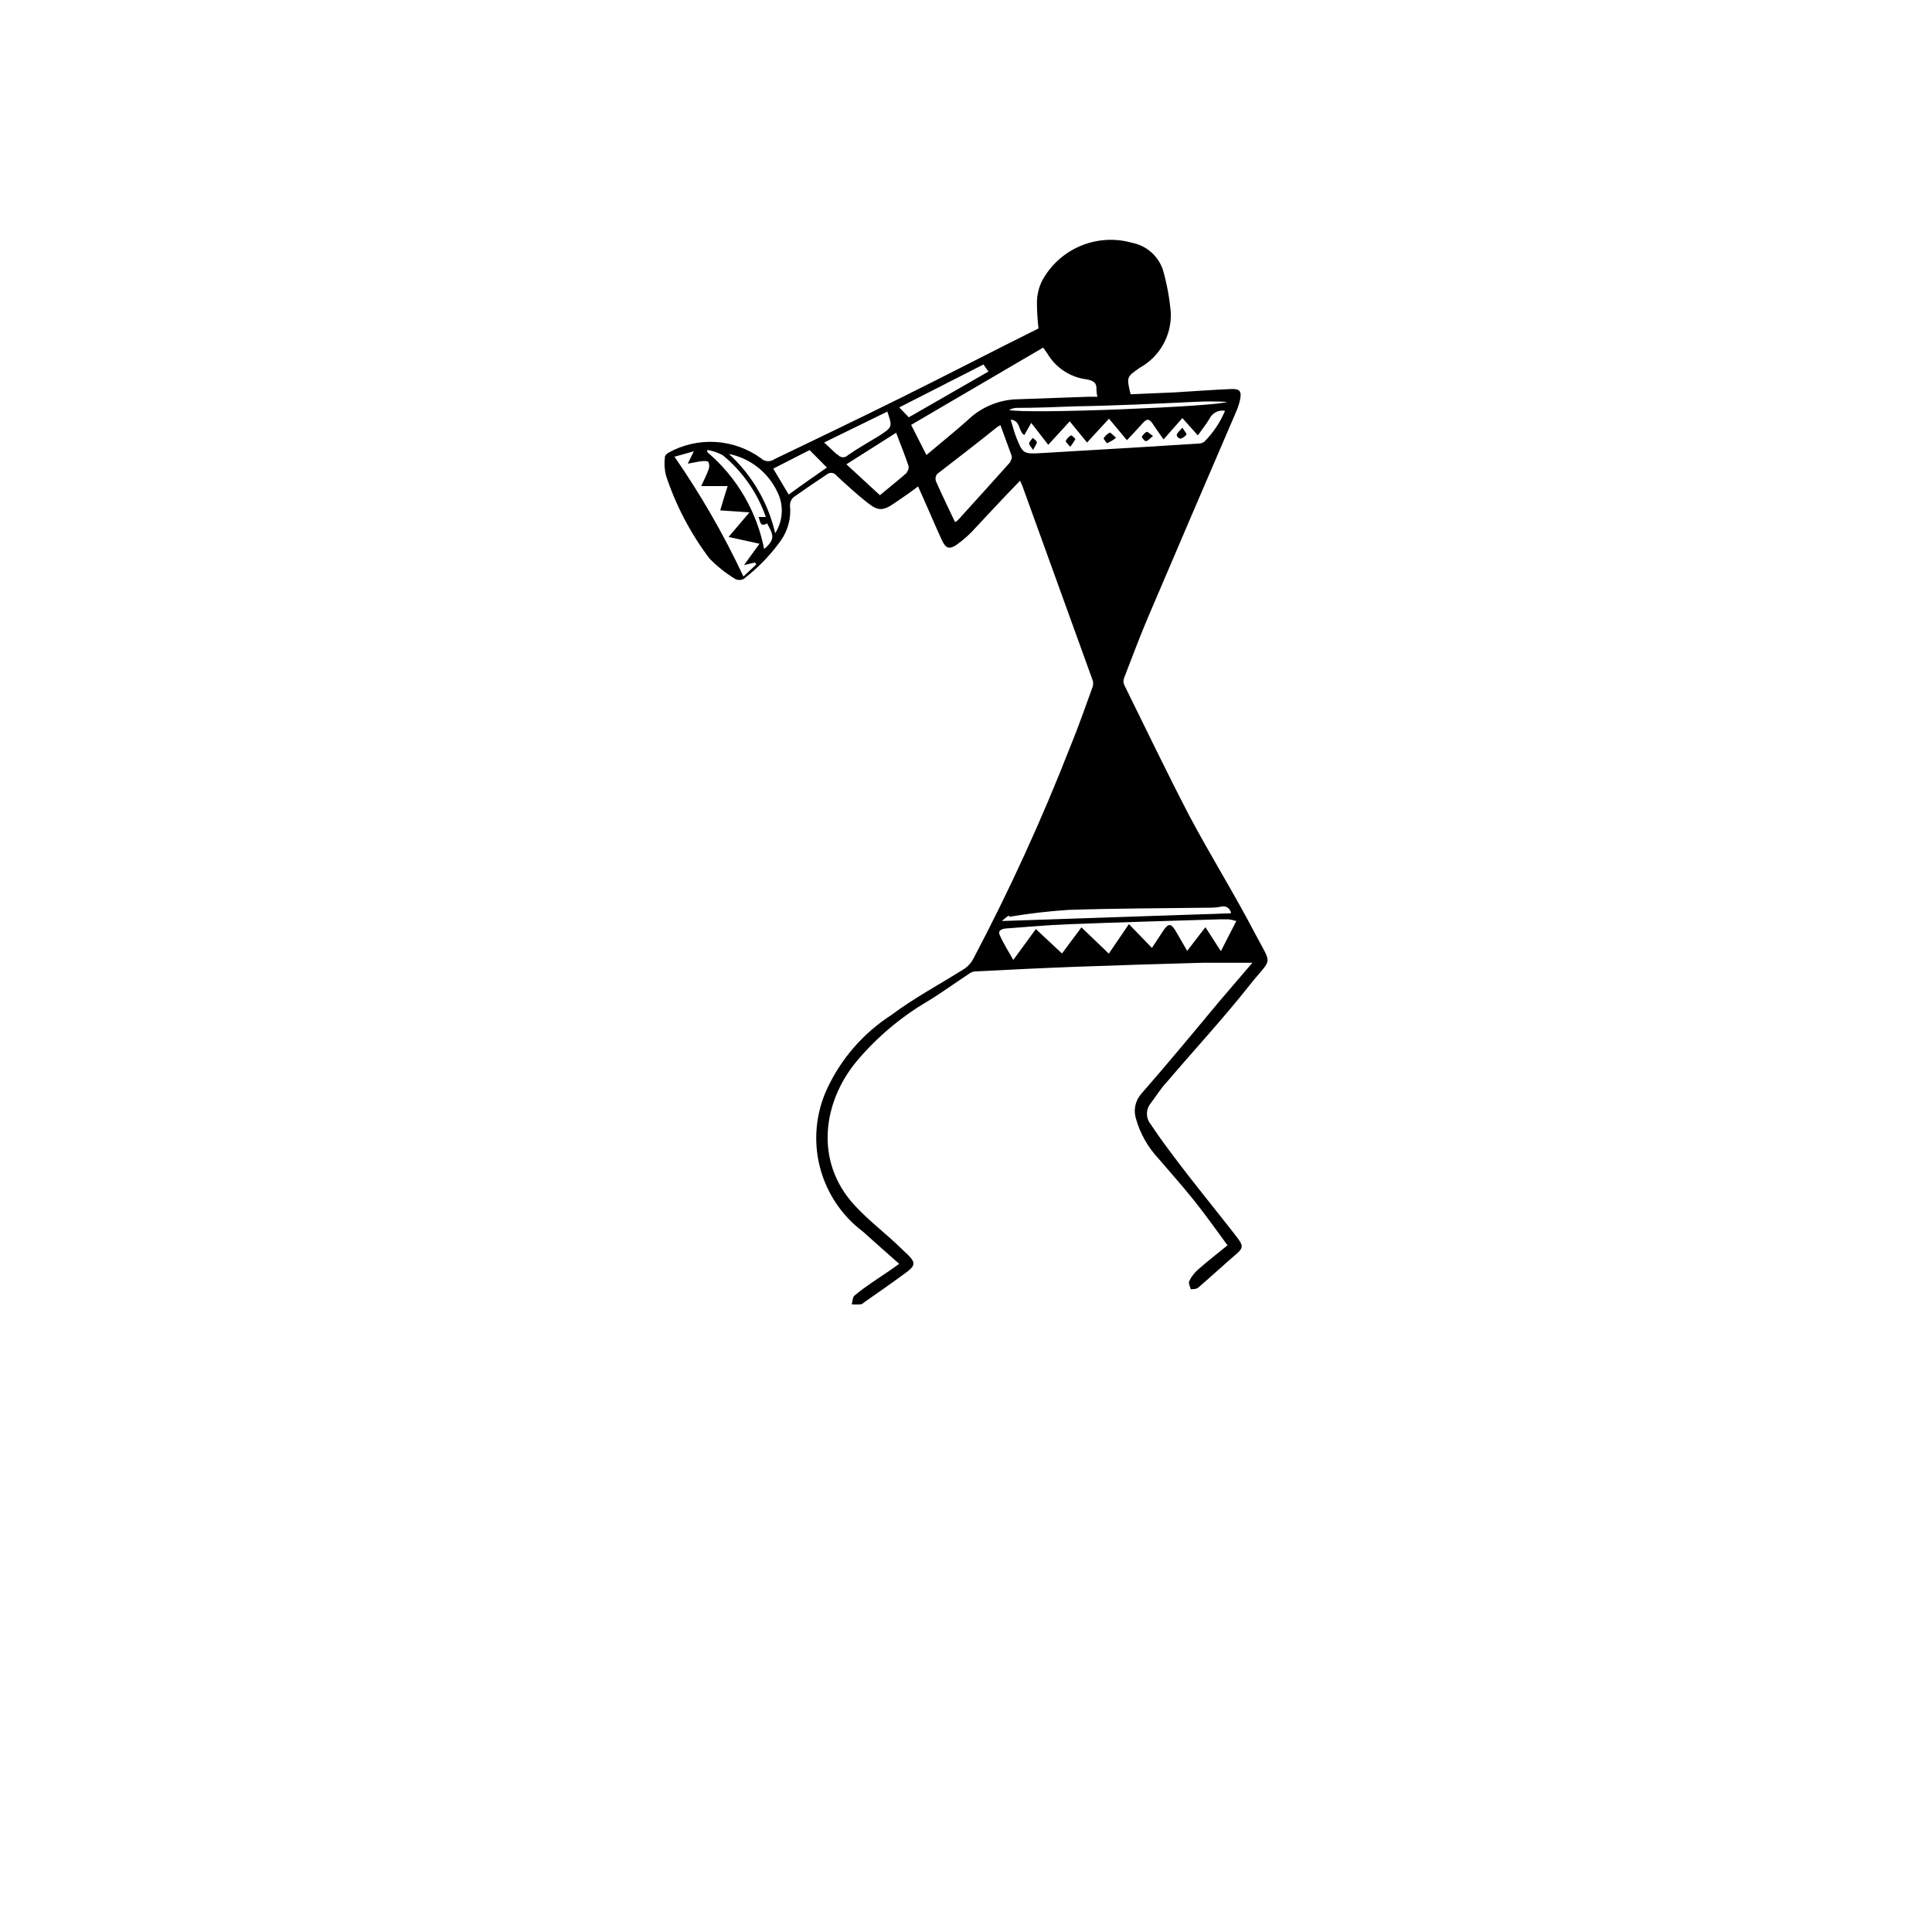 <?xml version="1.0" encoding="UTF-8"?>
<svg width="700pt" height="700pt" class="wsvg" version="1.1" viewBox="0 0 700 700" xmlns="http://www.w3.org/2000/svg" xmlns:xlink="http://www.w3.org/1999/xlink">
 
 <g>
  <path d="m422.8 392c9.969-11.703 20.441-23.016 29.961-35.055 8.289-10.473 8.344-6.551 1.848-18.93-7.449-14.281-16.016-28-23.574-42.223-8.234-15.793-15.906-31.863-23.746-47.715-0.309-0.789-0.309-1.668 0-2.461 2.91-7.449 5.602-14.84 8.848-22.398 10.492-24.602 21.02-49.168 31.586-73.695l-0.004-0.004c0.684-1.492 1.207-3.047 1.57-4.648 0.617-3.023 0-4.031-3.137-3.922-6.945 0.281-13.887 0.84-20.777 1.23l-15.734 0.672c-1.566-6.441-1.398-6.273 3.359-9.633v0.004c3.539-1.961 6.461-4.871 8.441-8.402 1.977-3.531 2.934-7.543 2.758-11.59-0.449-5.172-1.387-10.289-2.801-15.285-0.801-2.512-2.266-4.766-4.234-6.516-1.973-1.754-4.375-2.945-6.965-3.453-6.215-1.773-12.855-1.359-18.805 1.168-5.949 2.523-10.855 7.016-13.898 12.719-1.098 2.297-1.711 4.793-1.793 7.336-0.008 3.277 0.18 6.547 0.562 9.801-16.801 8.344-33.039 16.801-49.559 24.977-15.344 7.617-30.801 15.008-46.145 22.398h-0.004c-1.449 1.059-3.441 0.941-4.758-0.277-4.816-3.523-10.543-5.594-16.496-5.961-5.957-0.367-11.891 0.984-17.105 3.887-0.559 0.336-1.289 1.008-1.289 1.512-0.297 2.266-0.164 4.562 0.395 6.777 3.566 10.797 8.883 20.938 15.734 30.016 2.785 2.871 5.93 5.375 9.352 7.449 0.953 0.477 2.074 0.477 3.023 0 5.121-3.906 9.629-8.547 13.387-13.777 2.707-3.758 3.926-8.387 3.414-12.992 0.023-1.09 0.488-2.121 1.289-2.856 3.977-2.801 8.062-5.602 12.039-8.23 0.508-0.445 1.18-0.656 1.852-0.582 0.672 0.074 1.277 0.426 1.676 0.973 3.641 3.359 7.281 6.719 11.199 9.801 3.922 3.078 5.602 3.137 10.078 0 2.742-1.848 5.602-3.809 8.289-5.879l1.625 3.641c2.352 5.266 4.594 10.586 7 15.848 1.344 2.801 2.519 3.473 5.152 1.793v-0.004c2.684-1.879 5.129-4.082 7.281-6.551 5.266-5.602 10.414-11.199 15.902-16.801l0.895 2.07c8.477 23.445 16.934 46.836 25.371 70.168 0.281 0.816 0.281 1.707 0 2.523-2.688 7.336-5.207 14.672-8.176 21.84-10.227 26.195-21.934 51.789-35.055 76.664-0.75 1.406-1.824 2.617-3.137 3.527-8.848 5.602-18.09 10.473-26.543 16.801-10.176 6.562-18.277 15.883-23.352 26.879-4.039 8.809-4.941 18.734-2.559 28.125 2.387 9.395 7.91 17.688 15.66 23.508 4.258 3.863 8.566 7.617 13.105 11.648l-3.414 2.406c-4.312 2.969-8.625 5.602-12.77 9.07-0.727 0.559-0.727 2.129-1.008 3.191v0.004c1.078 0.082 2.164 0.082 3.246 0 0.449 0 0.953-0.504 1.398-0.84 4.481-3.137 9.016-6.273 13.441-9.52 5.602-3.922 5.602-4.594 0.504-9.238-5.602-5.602-12.098-10.359-17.473-16.184-15.121-16.352-11.199-37.969 0.559-52.191l0.004-0.004c7.324-8.73 16.094-16.137 25.926-21.898 5.152-3.137 10.023-6.719 15.062-10.023h0.004c0.594-0.418 1.289-0.672 2.016-0.727 12.152-0.617 24.305-1.23 36.512-1.68 15.27-0.559 30.574-1.047 45.922-1.457h18.031l-12.32 14.391c-9.297 11.199-18.594 22.398-28 33.152-2.144 2.481-2.844 5.894-1.848 9.016 1.504 5.309 4.25 10.184 8.008 14.227 4.426 5.152 8.961 10.246 13.16 15.512s7.894 10.527 11.984 16.07c-3.695 3.023-7.391 5.879-10.863 8.961h-0.004c-1.266 1.148-2.297 2.539-3.023 4.086-0.336 0.727 0.336 1.902 0.559 2.856 1.008 0 2.238 0 2.969-0.785 4.481-3.863 8.848-7.894 13.328-11.762 2.519-2.129 2.856-3.023 0.953-5.602-1.902-2.574-4.367-5.602-6.609-8.457-4.816-6.106-9.688-12.152-14.391-18.312-3.695-4.871-7.391-9.742-10.754-14.84l0.004 0.008c-1.645-1.992-1.824-4.812-0.449-7 2.129-2.742 4.031-5.938 6.328-8.344zm10.137-246.4c3.859-0.199 7.731-0.199 11.59 0-2.07 1.625-73.586 4.594-78.961 2.91 0.816-0.379 1.688-0.625 2.578-0.727 7.113 0 14.281-0.281 21.391-0.559 14.504-0.227 28.953-0.953 43.402-1.625zm-159.38 58.184 0.449 0.727-4.648 4.367c-7.098-15.137-15.453-29.656-24.977-43.398l7-1.961-2.184 4.481c1.961-0.336 3.473-0.727 4.984-0.895 1.512-0.168 2.238 0 2.519 0.336 0.363 0.879 0.363 1.863 0 2.742-0.672 1.848-1.566 3.641-2.633 5.938h9.574c-0.953 3.023-1.793 5.602-2.688 8.793l10.586 0.727-7.559 8.902 11.199 2.465-5.602 7.727zm3.305-4.871v-0.004c-2.691-13.699-9.957-26.082-20.605-35.109v-0.785c1.957 0.324 3.848 0.969 5.598 1.906 7.172 5.883 12.578 13.637 15.625 22.398h-2.633c0.672 1.68 0.504 3.809 3.078 2.297 2.41 4.367 2.969 5.879-1.062 9.293zm4.031-5.602c-2.535-11.098-8.398-21.16-16.797-28.84 7.769 1.562 14.324 6.746 17.637 13.941 2.297 4.723 1.98 10.301-0.84 14.73zm4.875-14.113c-1.848-3.137-3.695-6.16-5.602-9.406l13.16-6.719 6.273 6.324c-4.594 3.195-9.188 6.387-13.832 9.801zm17.641-14.391-4.816-4.481 22.902-11.199c1.902 5.602 1.902 5.602-3.078 8.848-3.809 2.297-7.727 4.535-11.199 6.945h-0.004c-0.512 0.547-1.254 0.82-2 0.742-0.746-0.074-1.414-0.496-1.809-1.137zm25.145 6.496c-3.078 2.688-6.328 5.266-9.742 8.121l-12.152-11.199 18.027-11.426c1.566 4.144 3.137 8.008 4.481 11.984 0.191 0.801-0.039 1.648-0.617 2.238zm-2.742-23.688 30.52-15.566 1.793 2.574-28.844 16.574zm4.312 6.328 47.824-28c0.785 1.121 1.344 1.793 1.793 2.574h-0.008c3.113 4.988 8.328 8.285 14.168 8.961 2.406 0.504 3.527 1.289 3.359 3.754l0.004-0.004c0.02 0.852 0.133 1.695 0.336 2.523h-3.246l-26.879 0.953-0.004-0.004c-6.457 0.469-12.535 3.231-17.137 7.785-4.703 4.144-9.633 8.121-14.672 12.375zm35.953 13.441c-6.328 7.113-12.711 14.113-19.098 21.168l-0.004-0.004c-0.285 0.25-0.609 0.457-0.953 0.617-2.352-4.984-4.762-9.91-6.945-14.895-0.266-0.863-0.098-1.805 0.449-2.519 7.223-5.602 14.559-11.199 21.84-17.078v-0.004c0.359-0.23 0.734-0.438 1.121-0.617 1.398 3.863 2.801 7.617 4.09 11.199l-0.004 0.004c0.117 0.66-0.066 1.336-0.504 1.848zm10.695-3.191c-5.938 0.336-6.273 0-8.512-5.602-0.785-1.961-1.289-4.09-2.07-6.551 3.754 0.391 2.633 4.144 4.93 5.602l2.519-4.426 6.16 7.953 7.785-8.512 6.273 7.672 7.953-8.625 6.496 7.785c2.016-2.129 3.922-4.144 5.602-6.047 1.68-1.902 2.519-1.902 4.09 0.617 1.008 1.566 2.184 3.137 3.586 5.152l6.812-7.734 5.602 6.273c1.566-2.238 3.078-4.09 4.258-6.106 1.031-2.078 3.316-3.219 5.598-2.801-1.754 4.184-4.301 7.988-7.504 11.199-0.59 0.422-1.293 0.656-2.016 0.672l-22.398 1.398zm-11.199 168-0.008-0.004c7.121-1.203 14.301-2.047 21.504-2.519 16.801-0.559 33.152-0.559 49.727-0.785 1.902 0 3.863 0 5.602-0.391 0.809-0.238 1.68-0.105 2.379 0.359 0.703 0.465 1.164 1.215 1.262 2.047l-83.047 2.801c1.176-0.949 1.961-1.848 2.801-1.961zm76.777 12.434-5.602-8.68-6.609 8.566-4.312-7.449c-1.566-2.519-2.519-2.519-4.258 0l-4.199 6.383-8.344-8.625-7.281 10.695-9.914-9.52c-2.297 3.137-4.703 6.273-7.055 9.465l-9.465-8.848-8.176 11.199c-1.793-3.246-3.641-6.047-4.93-9.07-0.727-1.734 0.895-2.238 2.406-2.352 7.391-0.504 14.785-1.23 22.398-1.512 18.367-0.727 36.734-1.23 55.105-1.793h3.027c0.945 0.141 1.883 0.348 2.801 0.613z"/>
  <path d="m399.84 158.87s1.062 1.793 1.344 1.68c1.145-0.512 2.219-1.168 3.191-1.957-1.121-0.895-2.016-1.961-2.297-1.848v-0.004c-0.93 0.488-1.707 1.223-2.238 2.129z"/>
  <path d="m388.02 157.75c-0.824 0.488-1.488 1.207-1.902 2.07 0 0.281 0.785 1.062 1.625 2.07h-0.004c0.73-0.883 1.371-1.84 1.906-2.856 0 0-1.344-1.453-1.625-1.285z"/>
  <path d="m427.79 158.93c0.867-0.266 1.617-0.82 2.125-1.57 0-0.281-0.785-1.23-1.512-2.406-0.953 1.121-1.793 1.734-2.016 2.519-0.223 0.785 1.066 1.566 1.402 1.457z"/>
  <path d="m415.13 159.82c0.785 0 1.457-0.953 2.633-1.848-1.176-0.785-1.961-1.625-2.297-1.512-0.785 0.426-1.414 1.094-1.793 1.902 0 0 1.062 1.57 1.457 1.457z"/>
  <path d="m374.19 158.65c-0.449 0.672-1.23 1.289-1.289 1.961-0.055 0.672 0.672 1.23 1.398 2.406 0.672-1.344 1.344-2.07 1.344-2.742 0.004-0.672-0.949-1.066-1.453-1.625z"/>
  
 </g>
</svg>

